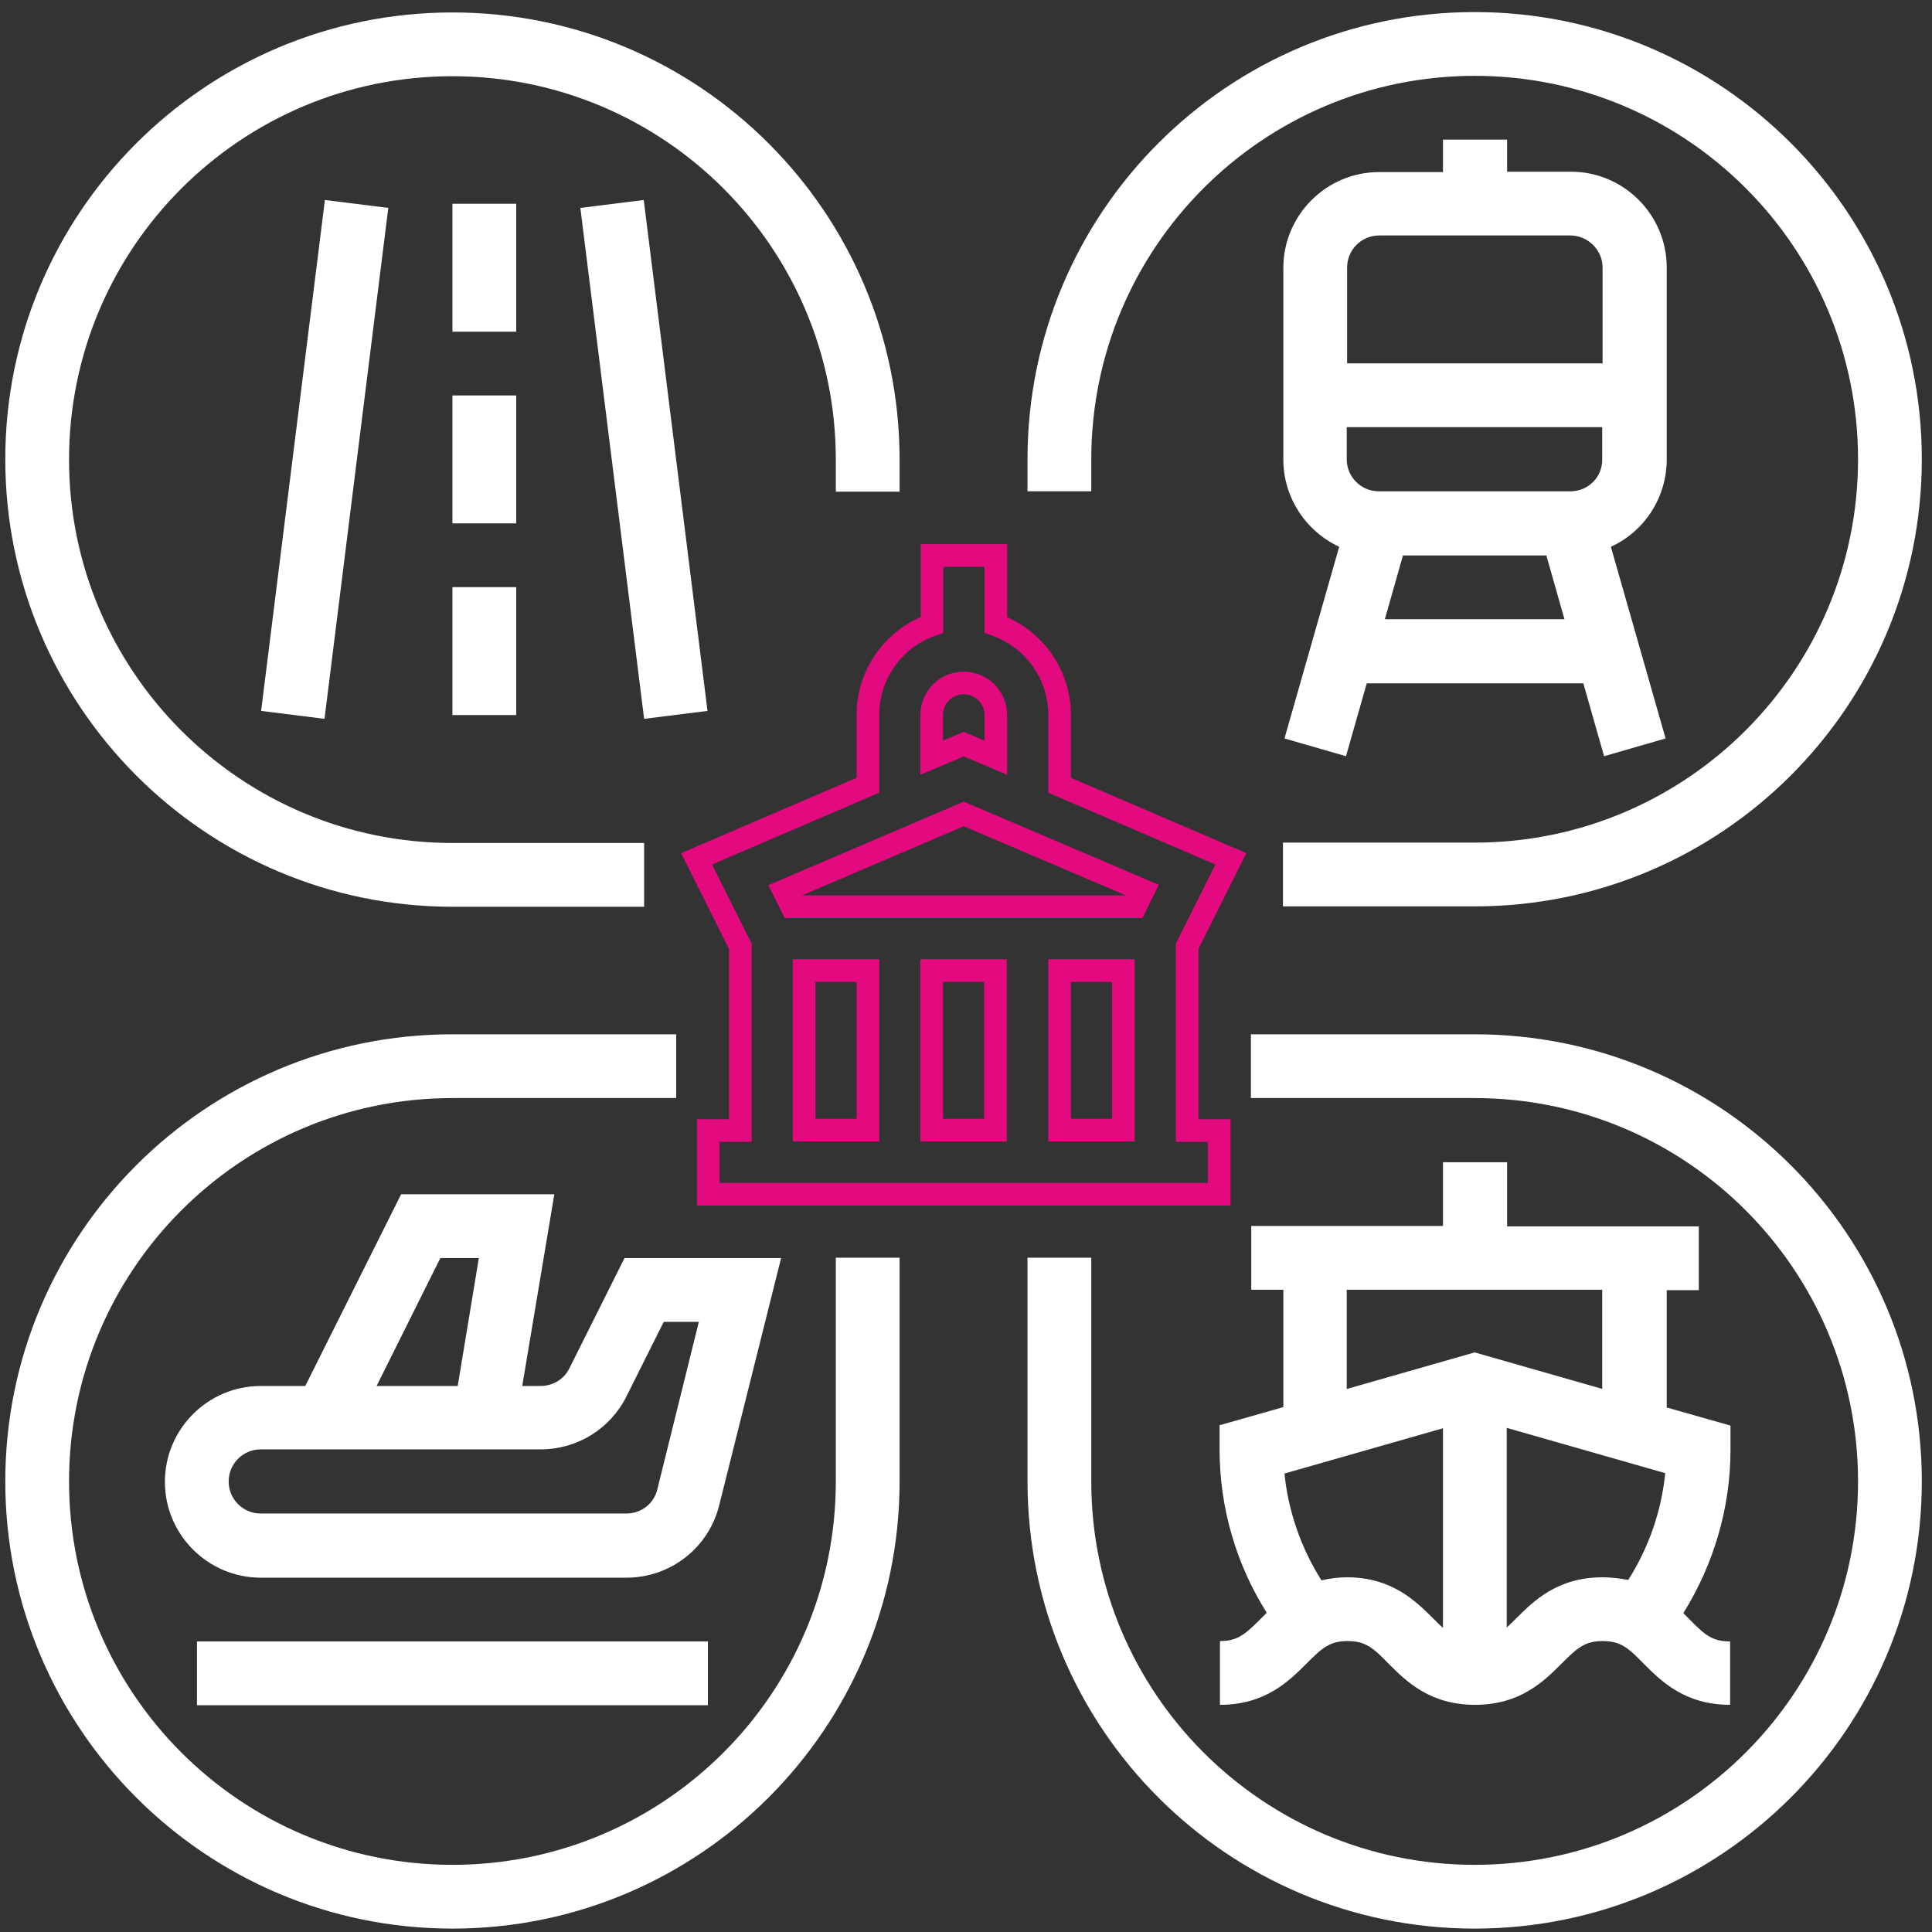 <?xml version="1.0" encoding="utf-8"?>
<!-- Generator: Adobe Illustrator 24.0.1, SVG Export Plug-In . SVG Version: 6.00 Build 0)  -->
<svg version="1.1" id="Layer_1" xmlns="http://www.w3.org/2000/svg" xmlns:xlink="http://www.w3.org/1999/xlink" x="0px" y="0px"
	 viewBox="0 0 512 512" style="enable-background:new 0 0 512 512;" xml:space="preserve">
<rect x="0" y="0" width="512" height="512" fill="#333333" stroke="none"/>
<style type="text/css">
	.st0{fill:none;stroke:#FFFFFF;stroke-width:26;stroke-miterlimit:10;}
	.st1{fill-rule:evenodd;clip-rule:evenodd;fill:#E3097F;}
	.st2{stroke:#FFFFFF;stroke-width:26;stroke-miterlimit:10;}
	.st3{fill:#FFFFFF;}
	.st4{fill:#E3097F;}
	.st5{fill:none;stroke:#FFFFFF;stroke-width:6;stroke-miterlimit:10;}
	.st6{fill:none;stroke:#FFFFFF;stroke-width:12;stroke-miterlimit:10;}
	.st7{fill:none;stroke:#E3097F;stroke-width:12;stroke-miterlimit:10;}
	.st8{fill:none;stroke:#E3097F;stroke-width:22;stroke-miterlimit:10;}
	.st9{fill:none;stroke:#E3097F;stroke-width:11;stroke-miterlimit:13.333;}
	.st10{fill:none;stroke:#E3097F;stroke-width:18;stroke-linecap:round;stroke-linejoin:round;stroke-miterlimit:13.333;}
	.st11{fill:none;stroke:#353385;stroke-width:18;stroke-linecap:round;stroke-linejoin:round;stroke-miterlimit:13.333;}
	.st12{fill:none;stroke:#FFFFFF;stroke-width:26;stroke-linecap:round;stroke-linejoin:round;stroke-miterlimit:13.333;}
	.st13{fill:none;stroke:#E3097F;stroke-width:26;stroke-linecap:round;stroke-linejoin:round;stroke-miterlimit:13.333;}
	.st14{fill:none;stroke:#E3097F;stroke-width:26;stroke-miterlimit:10;}
	.st15{fill:none;stroke:#E3097F;stroke-width:8;stroke-miterlimit:10;}
	.st16{fill:none;stroke:#FFFFFF;stroke-width:18;stroke-miterlimit:10;}
	.st17{fill:none;stroke:#E3097F;stroke-width:18;stroke-miterlimit:10;}
	.st18{fill:none;stroke:#E3097F;stroke-width:6;stroke-miterlimit:10;}
	.st19{fill-rule:evenodd;clip-rule:evenodd;fill:none;stroke:#FFFFFF;stroke-width:26;stroke-miterlimit:10;}
	.st20{fill-rule:evenodd;clip-rule:evenodd;fill:none;stroke:#E3097F;stroke-width:20;stroke-miterlimit:10;}
	.st21{fill:none;stroke:#FFFFFF;stroke-width:16;stroke-linecap:round;stroke-miterlimit:10;}
	.st22{fill:#FFFFFF;stroke:#FFFFFF;stroke-width:20;stroke-miterlimit:10;}
	.st23{fill:none;stroke:#FFFFFF;stroke-width:22;stroke-miterlimit:13.333;}
	.st24{fill:none;stroke:#E3097F;stroke-width:14;stroke-miterlimit:13.333;}
	.st25{clip-path:url(#SVGID_2_);}
	.st26{fill:none;stroke:#E3097F;stroke-width:12;stroke-miterlimit:13.333;}
</style>
<g id="Layer_2">
</g>
<g>
	<path class="st3" d="M390.8,274.1h-59.3v16.9h59.3c56.1,0,101.6,45.5,101.6,101.6s-45.5,101.6-101.6,101.6s-101.6-45.5-101.6-101.6
		v-59.3h-16.9v59.3c0,65.5,53.1,118.5,118.5,118.5s118.5-53.1,118.5-118.5S456.3,274.1,390.8,274.1z"/>
	<path class="st3" d="M221.5,392.6c0,56.1-45.5,101.6-101.6,101.6S18.3,448.7,18.3,392.6s45.5-101.6,101.6-101.6h59.3v-16.9h-59.3
		c-65.5,0-118.5,53.1-118.5,118.5s53.1,118.5,118.5,118.5s118.5-53.1,118.5-118.5v-59.3h-16.9V392.6z"/>
	<path class="st3" d="M119.9,240.3h50.8v-16.9h-50.8c-56.1,0-101.6-45.5-101.6-101.6S63.8,20.2,119.9,20.2s101.6,45.5,101.6,101.6
		v8.5h16.9v-8.5c0-65.5-53.1-118.5-118.5-118.5S1.4,56.3,1.4,121.7S54.5,240.3,119.9,240.3z"/>
	<path class="st3" d="M289.2,121.7c0-56.1,45.5-101.6,101.6-101.6s101.6,45.5,101.6,101.6s-45.5,101.6-101.6,101.6H340v16.9h50.8
		c65.5,0,118.5-53.1,118.5-118.5S456.3,3.2,390.8,3.2S272.3,56.3,272.3,121.7v8.5h16.9V121.7z"/>
	<path class="st3" d="M52.2,435h135.4v16.9H52.2V435z"/>
	<path class="st3" d="M153.8,55.1l16.8-2.1l16.9,135.4l-16.8,2.1L153.8,55.1z"/>
	<path class="st3" d="M69.2,188.4L86.1,53l16.8,2.1L86,190.5L69.2,188.4z"/>
	<path class="st3" d="M119.9,155.6h16.9v33.9h-16.9V155.6z"/>
	<path class="st3" d="M119.9,104.8h16.9v33.9h-16.9V104.8z"/>
	<path class="st3" d="M119.9,54h16.9v33.9h-16.9V54z"/>
	<path class="st3" d="M382.4,37.1v8.5h-16.9c-14,0-25.4,11.4-25.4,25.4v50.8c0,9.9,5.8,18.9,14.8,23.1l-14.5,50.8l16.3,4.7l5.5-19.3
		h57.4l5.5,19.3l16.3-4.7l-14.5-50.8c9-4.1,14.8-13.2,14.8-23.1V70.9c0-14-11.4-25.4-25.4-25.4h-16.9v-8.5H382.4z M416.2,130.2
		h-50.8c-4.7,0-8.5-3.8-8.5-8.5v-8.5h67.7v8.5C424.7,126.4,420.9,130.2,416.2,130.2z M367,164.1l4.8-16.9h38l4.8,16.9H367z
		 M424.7,70.9v25.4H357V70.9c0-4.7,3.8-8.5,8.5-8.5h50.8C420.9,62.5,424.7,66.3,424.7,70.9z"/>
	<path class="st3" d="M207,333.4h-41.5l-14.6,29.2c-1.4,2.9-4.4,4.7-7.6,4.7h-4.9l8.5-50.8h-40.6l-25.4,50.8H69.1
		c-14,0-25.4,11.4-25.4,25.4c0,14,11.4,25.4,25.4,25.4H166c11.7,0,21.8-7.9,24.6-19.2L207,333.4z M116.7,333.4h10.2l-5.6,33.9H99.8
		L116.7,333.4z M174.2,394.7c-0.9,3.8-4.3,6.4-8.2,6.4H69.1c-4.7,0-8.5-3.8-8.5-8.5s3.8-8.5,8.5-8.5h74.2c9.6,0,18.4-5.4,22.7-14
		l9.9-19.8h9.3L174.2,394.7z"/>
	<path class="st3" d="M382.4,308v16.9h-50.8v16.9h8.5v31.1l-16.9,4.8v6.4c0,15.3,4.3,30.3,12.5,43.3c-0.5,0.5-1,1-1.5,1.5
		c-4.2,4.2-6.2,6-10.9,6v16.9c12,0,18.3-6.3,22.9-10.9c4.2-4.2,6.2-6,10.9-6c4.8,0,6.8,1.8,10.9,6c4.6,4.6,10.9,10.9,22.9,10.9
		c12,0,18.3-6.3,22.9-10.9c4.2-4.2,6.2-6,10.9-6c4.8,0,6.8,1.8,10.9,6c4.6,4.6,10.9,10.9,22.9,10.9V435c-4.8,0-6.8-1.8-10.9-6
		c-0.5-0.5-1-1-1.5-1.5c8.1-13,12.5-28,12.5-43.3v-6.4l-16.9-4.8v-31.1h8.5v-16.9h-50.8V308H382.4z M357,418c-2.3,0-4.6,0.3-6.8,0.8
		c-5.4-8.5-8.8-18.3-9.8-28.3l42-12v52.9c-0.8-0.7-1.6-1.5-2.5-2.4C375.3,424.4,368.9,418,357,418L357,418z M424.7,418
		c-12,0-18.3,6.3-22.9,10.9c-0.9,0.9-1.7,1.7-2.5,2.4v-52.9l42,12c-1,10.1-4.4,19.8-9.8,28.3C429.3,418.3,427,418,424.7,418
		L424.7,418z M424.7,368.1l-33.9-9.7l-33.9,9.7v-26.3h67.7V368.1z"/>
	<path class="st18" d="M230,189.5v18.6l-45.4,19.5l11.6,23.2v48.8h-8.5v16.9h135.4v-16.9h-8.5v-48.8l11.6-23.2l-45.4-19.5v-18.6
		c0-10.8-6.8-20.3-16.9-23.9v-18.4h-16.9v18.4C236.8,169.1,230,178.7,230,189.5z M213.1,257.2H230v42.3h-16.9V257.2z M263.8,257.2
		v42.3h-16.9v-42.3H263.8z M280.8,299.5v-42.3h16.9v42.3H280.8z M300.9,240.3h-91.1l-2.1-4.2l47.7-20.4L303,236L300.9,240.3z
		 M255.4,197.2l-8.5,3.6v-11.3c0-4.7,3.8-8.5,8.5-8.5c4.7,0,8.5,3.8,8.5,8.5v11.3L255.4,197.2z"/>
</g>
</svg>
